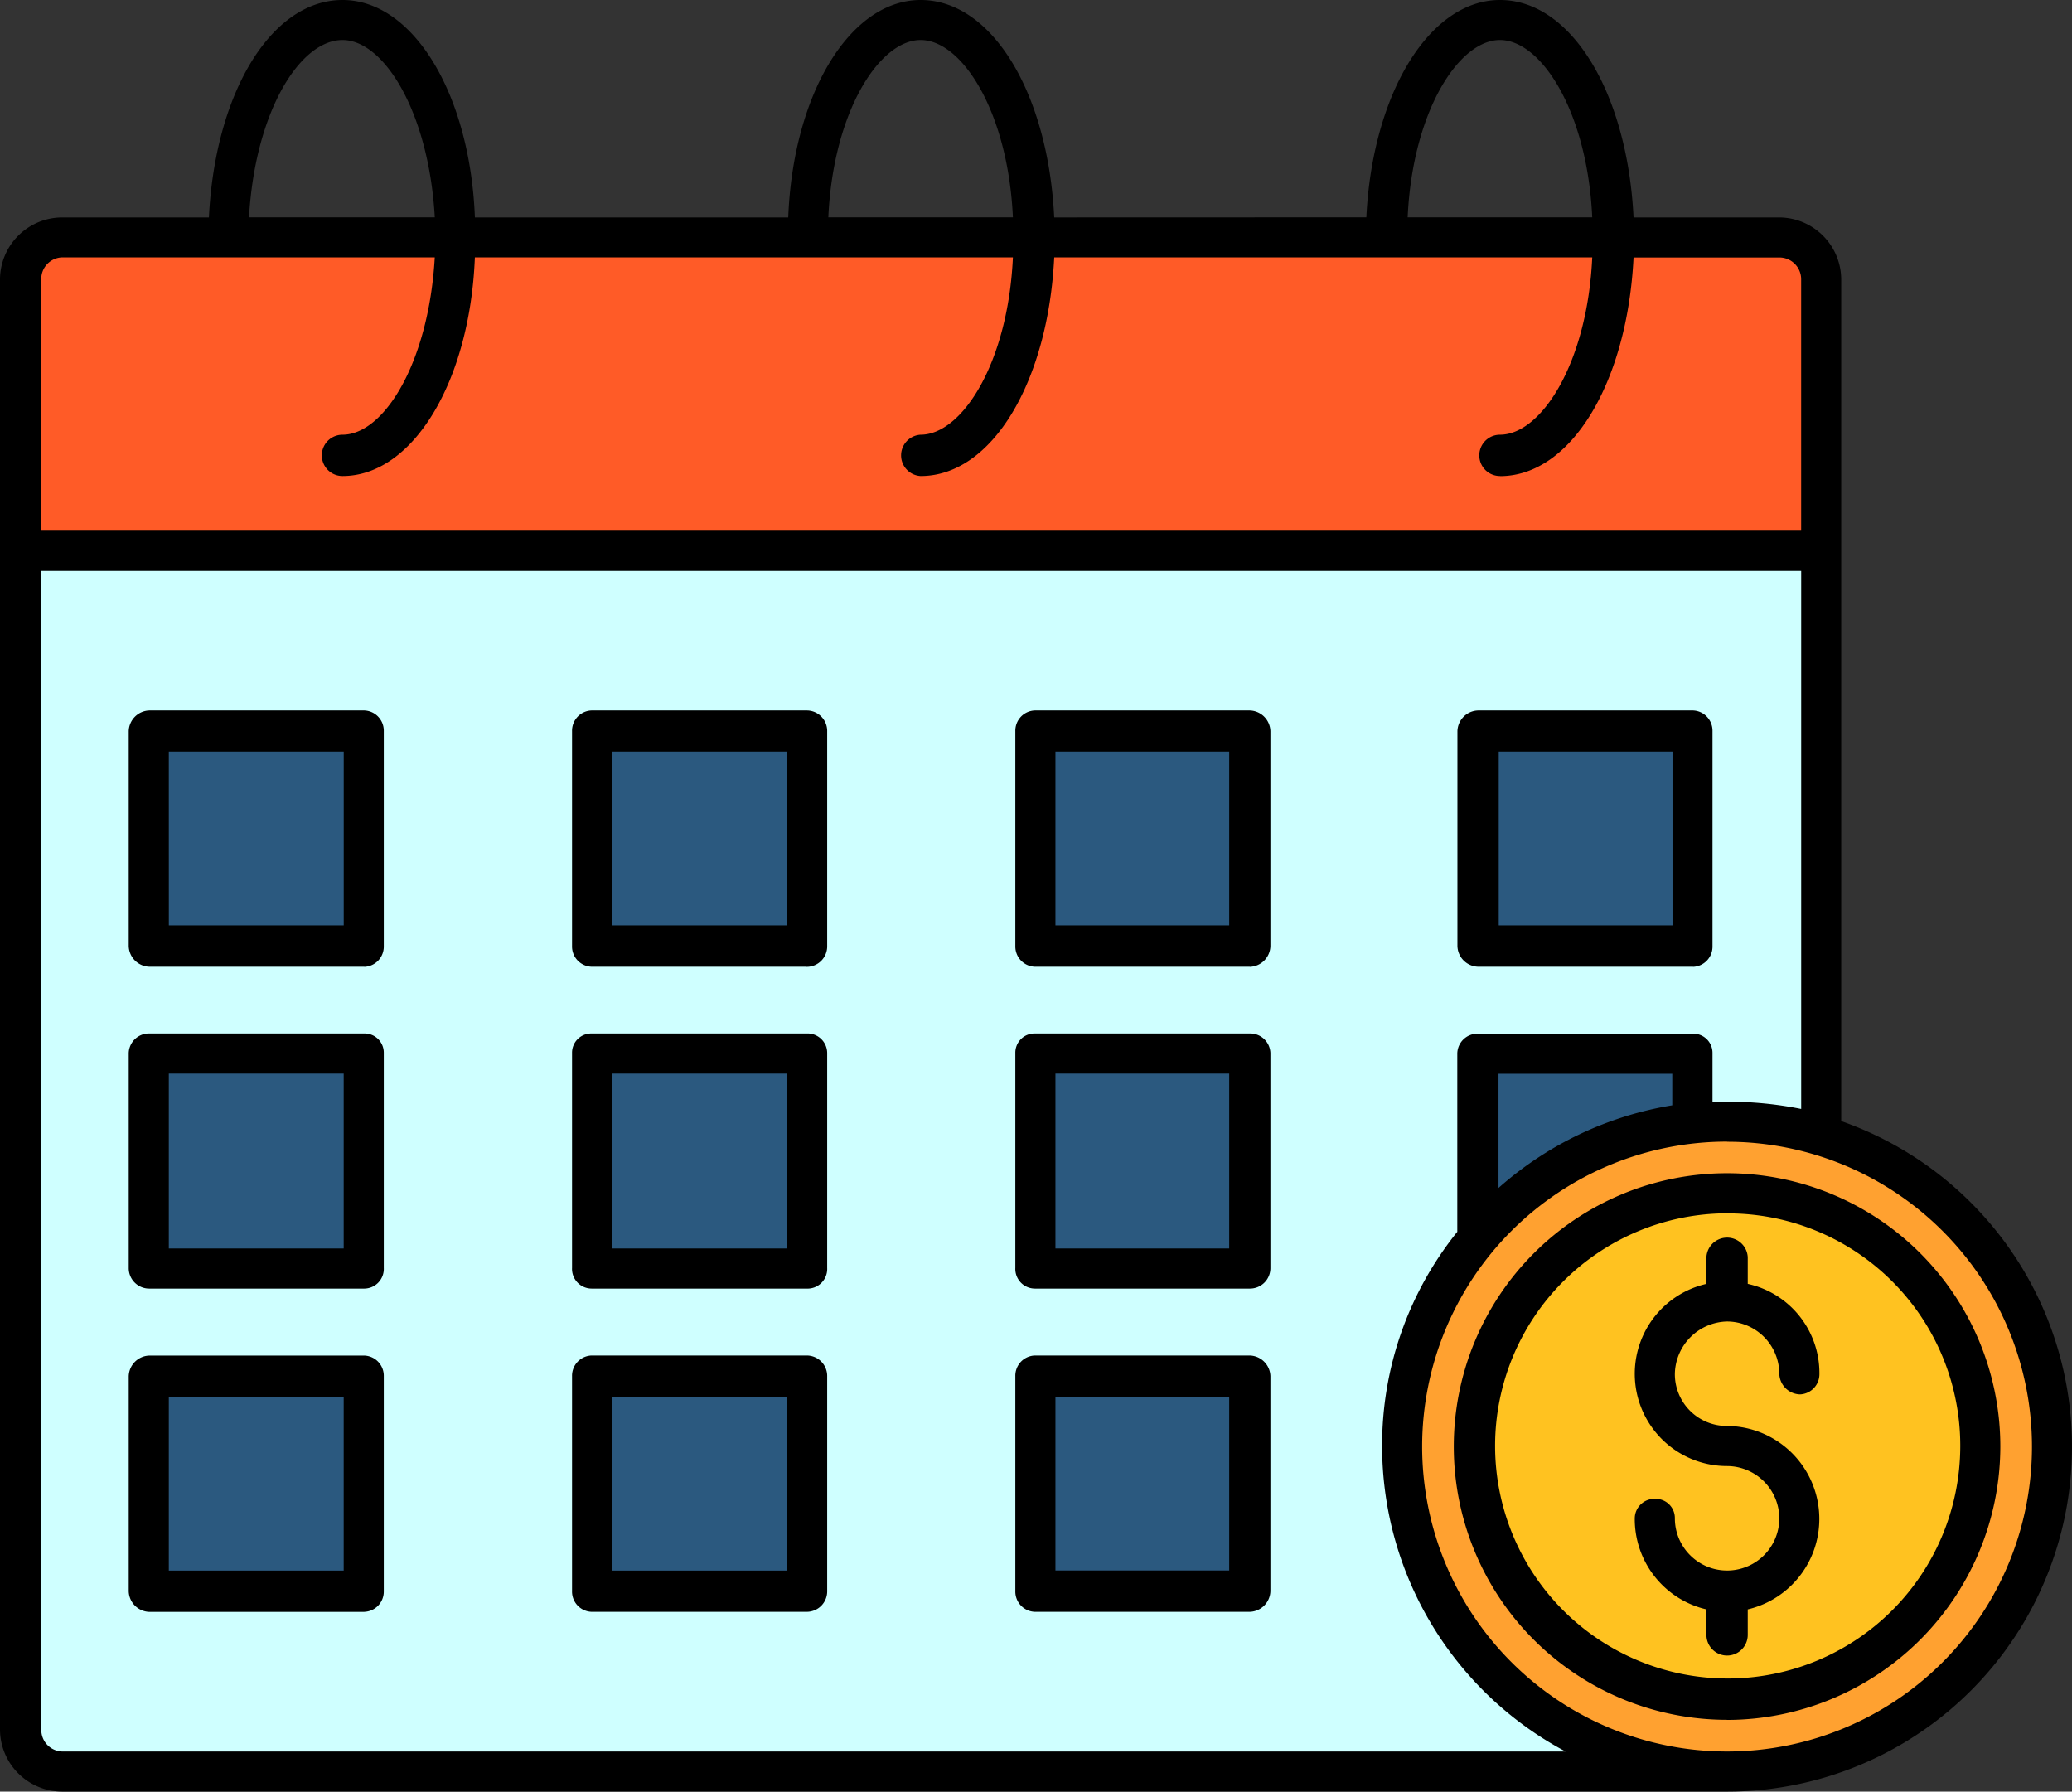 <svg xmlns="http://www.w3.org/2000/svg" width="63.198" height="54.641" viewBox="0 0 63.198 54.641">
  <rect x="0" y="0" width="63.198" height="54.641" fill="#333333" stroke="none"/>
  <g id="Layer_x0020_1" transform="translate(0 -116)">
    <path id="Trazado_889839" data-name="Trazado 889839" d="M63.862,598.859H13.852A1.866,1.866,0,0,1,12,596.97V561H67.27v18.152c0,.222-.111,5.853-.333,9.15l.519-.111c.333,0-3,9.706-3,10.039A.617.617,0,0,1,63.862,598.859Z" transform="translate(-11.555 -428.515)" fill="#cfffff" fill-rule="evenodd"/>
    <path id="Trazado_889840" data-name="Trazado 889840" d="M20,307.928v-8.076A1.858,1.858,0,0,1,21.852,298H72.825a1.882,1.882,0,0,1,1.852,1.852v8.076Z" transform="translate(-19.259 -175.258)" fill="#ff5b27" fill-rule="evenodd"/>
    <g id="Grupo_1108057" data-name="Grupo 1108057" transform="translate(4.519 138.301)">
      <path id="Trazado_889841" data-name="Trazado 889841" d="M128.038,724.557h-5.52a.558.558,0,0,1-.519-.519v-5.52a.53.53,0,0,1,.519-.519h5.52a.506.506,0,0,1,.519.519v5.52A.53.53,0,0,1,128.038,724.557Z" transform="translate(-122 -718)" fill="#2b597f" fill-rule="evenodd"/>
      <path id="Trazado_889842" data-name="Trazado 889842" d="M493.038,724.557h-5.52a.53.53,0,0,1-.519-.519v-5.52a.506.506,0,0,1,.519-.519h5.52a.506.506,0,0,1,.519.519v5.52A.53.53,0,0,1,493.038,724.557Z" transform="translate(-473.479 -718)" fill="#2b597f" fill-rule="evenodd"/>
      <path id="Trazado_889843" data-name="Trazado 889843" d="M858.038,724.557h-5.52a.53.53,0,0,1-.519-.519v-5.52a.506.506,0,0,1,.519-.519h5.52a.506.506,0,0,1,.519.519v5.52A.53.53,0,0,1,858.038,724.557Z" transform="translate(-824.957 -718)" fill="#2b597f" fill-rule="evenodd"/>
      <path id="Trazado_889844" data-name="Trazado 889844" d="M1223,724.557h-5.483a.53.53,0,0,1-.519-.519v-5.52a.506.506,0,0,1,.519-.519H1223a.538.538,0,0,1,.556.519v5.52A.564.564,0,0,1,1223,724.557Z" transform="translate(-1176.436 -718)" fill="#2b597f" fill-rule="evenodd"/>
      <path id="Trazado_889845" data-name="Trazado 889845" d="M128.038,989.557h-5.52a.53.53,0,0,1-.519-.519v-5.52a.53.53,0,0,1,.519-.519h5.52a.506.506,0,0,1,.519.519v5.52A.506.506,0,0,1,128.038,989.557Z" transform="translate(-122 -973.183)" fill="#2b597f" fill-rule="evenodd"/>
      <path id="Trazado_889846" data-name="Trazado 889846" d="M493.038,989.557h-5.52a.506.506,0,0,1-.519-.519v-5.52a.506.506,0,0,1,.519-.519h5.52a.506.506,0,0,1,.519.519v5.52A.506.506,0,0,1,493.038,989.557Z" transform="translate(-473.479 -973.183)" fill="#2b597f" fill-rule="evenodd"/>
      <path id="Trazado_889847" data-name="Trazado 889847" d="M858.038,989.557h-5.52a.506.506,0,0,1-.519-.519v-5.52a.506.506,0,0,1,.519-.519h5.52a.506.506,0,0,1,.519.519v5.52A.506.506,0,0,1,858.038,989.557Z" transform="translate(-824.957 -973.183)" fill="#2b597f" fill-rule="evenodd"/>
      <path id="Trazado_889848" data-name="Trazado 889848" d="M1217.519,986.779a.506.506,0,0,1-.519-.519v-4.742a.506.506,0,0,1,.519-.519H1223a.538.538,0,0,1,.556.519V983.3a.538.538,0,0,1-.556.519.53.53,0,0,1-.519-.519l-4.445,2.964A.53.53,0,0,1,1217.519,986.779Z" transform="translate(-1176.436 -971.257)" fill="#2b597f" fill-rule="evenodd"/>
      <path id="Trazado_889849" data-name="Trazado 889849" d="M128.038,1255.557h-5.52a.558.558,0,0,1-.519-.519v-5.52a.53.53,0,0,1,.519-.519h5.52a.506.506,0,0,1,.519.519v5.52A.53.53,0,0,1,128.038,1255.557Z" transform="translate(-122 -1229.329)" fill="#2b597f" fill-rule="evenodd"/>
      <path id="Trazado_889850" data-name="Trazado 889850" d="M493.038,1255.557h-5.52a.53.53,0,0,1-.519-.519v-5.52a.506.506,0,0,1,.519-.519h5.52a.506.506,0,0,1,.519.519v5.52A.53.53,0,0,1,493.038,1255.557Z" transform="translate(-473.479 -1229.329)" fill="#2b597f" fill-rule="evenodd"/>
      <path id="Trazado_889851" data-name="Trazado 889851" d="M858.038,1255.557h-5.52a.53.53,0,0,1-.519-.519v-5.52a.506.506,0,0,1,.519-.519h5.52a.506.506,0,0,1,.519.519v5.52A.53.53,0,0,1,858.038,1255.557Z" transform="translate(-824.957 -1229.329)" fill="#2b597f" fill-rule="evenodd"/>
    </g>
    <path id="Trazado_889852" data-name="Trazado 889852" d="M1162.965,1057.893a9.946,9.946,0,1,1,9.928-9.965A9.968,9.968,0,0,1,1162.965,1057.893Z" transform="translate(-1110.288 -887.845)" fill="#ffa130" fill-rule="evenodd"/>
    <path id="Trazado_889853" data-name="Trazado 889853" d="M1217.853,1109.744a7.872,7.872,0,1,1,7.854-7.891A7.889,7.889,0,0,1,1217.853,1109.744Z" transform="translate(-1165.176 -941.771)" fill="#ffc220" fill-rule="evenodd"/>
    <path id="Trazado_889854" data-name="Trazado 889854" d="M52.048,165.084a2.828,2.828,0,0,1-2.186-2.778.6.6,0,0,1,.63-.593.585.585,0,0,1,.593.593,1.593,1.593,0,0,0,3.186,0,1.6,1.6,0,0,0-1.593-1.593,2.814,2.814,0,0,1-.63-5.557v-.815a.631.631,0,0,1,1.26,0v.815a2.786,2.786,0,0,1,2.186,2.741.617.617,0,0,1-.593.63.649.649,0,0,1-.63-.63,1.6,1.6,0,0,0-1.593-1.593,1.63,1.63,0,0,0-1.593,1.593,1.581,1.581,0,0,0,1.593,1.593,2.835,2.835,0,0,1,.63,5.594v.778a.63.63,0,1,1-1.26,0Zm-13.929.074H31.562a.617.617,0,0,1-.593-.63v-6.557a.617.617,0,0,1,.593-.63h6.557a.649.649,0,0,1,.63.63v6.557A.649.649,0,0,1,38.119,165.158Zm-5.927-1.26h5.3v-5.3h-5.3Zm-7.594,1.26H18.041a.617.617,0,0,1-.593-.63v-6.557a.617.617,0,0,1,.593-.63H24.6a.624.624,0,0,1,.63.63v6.557A.624.624,0,0,1,24.6,165.158ZM18.67,163.9H24v-5.3H18.67Zm-7.557,1.26H4.556a.649.649,0,0,1-.63-.63v-6.557a.649.649,0,0,1,.63-.63h6.557a.617.617,0,0,1,.593.63v6.557A.617.617,0,0,1,11.113,165.158ZM5.149,163.9h5.334v-5.3H5.149Zm39.3-10.335v-5.446a.617.617,0,0,1,.63-.593H51.64a.585.585,0,0,1,.593.593V149.6h.445a11.4,11.4,0,0,1,2.26.222V133.411H1.26v35.34a.657.657,0,0,0,.63.667H47.75a10.555,10.555,0,0,1-5.594-9.3A10.375,10.375,0,0,1,44.453,153.563Zm6.557-3.853v-.963h-5.3v3.482A10.554,10.554,0,0,1,51.01,149.71ZM38.119,155.3H31.562a.6.6,0,0,1-.593-.63v-6.557a.585.585,0,0,1,.593-.593h6.557a.617.617,0,0,1,.63.593v6.557A.624.624,0,0,1,38.119,155.3Zm-5.927-1.222h5.3v-5.334h-5.3ZM24.6,155.3H18.041a.6.6,0,0,1-.593-.63v-6.557a.585.585,0,0,1,.593-.593H24.6a.6.6,0,0,1,.63.593v6.557A.6.6,0,0,1,24.6,155.3Zm-5.927-1.222H24v-5.334H18.67ZM11.113,155.3H4.556a.624.624,0,0,1-.63-.63v-6.557a.617.617,0,0,1,.63-.593h6.557a.585.585,0,0,1,.593.593v6.557A.6.6,0,0,1,11.113,155.3Zm-5.964-1.222h5.334v-5.334H5.149Zm46.491-8.594H45.083a.649.649,0,0,1-.63-.63V138.3a.649.649,0,0,1,.63-.63H51.64a.617.617,0,0,1,.593.63v6.557A.617.617,0,0,1,51.64,145.487Zm-5.927-1.26h5.3v-5.3h-5.3Zm-7.594,1.26H31.562a.617.617,0,0,1-.593-.63V138.3a.617.617,0,0,1,.593-.63h6.557a.649.649,0,0,1,.63.63v6.557A.649.649,0,0,1,38.119,145.487Zm-5.927-1.26h5.3v-5.3h-5.3Zm-7.594,1.26H18.041a.617.617,0,0,1-.593-.63V138.3a.617.617,0,0,1,.593-.63H24.6a.624.624,0,0,1,.63.63v6.557A.624.624,0,0,1,24.6,145.487Zm-5.927-1.26H24v-5.3H18.67Zm-7.557,1.26H4.556a.649.649,0,0,1-.63-.63V138.3a.649.649,0,0,1,.63-.63h6.557a.617.617,0,0,1,.593.63v6.557A.617.617,0,0,1,11.113,145.487Zm-5.964-1.26h5.334v-5.3H5.149Zm40.6-13.706a.63.63,0,0,1,0-1.26c1.26,0,2.667-2.186,2.815-5.408H32.155c-.185,3.779-1.889,6.668-4.075,6.668a.631.631,0,0,1,0-1.26c1.26,0,2.667-2.186,2.815-5.408H14.484c-.148,3.779-1.889,6.668-4.038,6.668a.63.63,0,0,1,0-1.26c1.26,0,2.63-2.186,2.815-5.408H1.889a.657.657,0,0,0-.63.667v7.668H54.937V124.52a.664.664,0,0,0-.667-.667H49.825C49.64,127.632,47.936,130.521,45.75,130.521Zm2.815-7.89c-.148-3.223-1.556-5.408-2.815-5.408s-2.667,2.186-2.815,5.408Zm-6.89,0C41.86,118.852,43.6,116,45.75,116c2.186,0,3.89,2.852,4.075,6.631H54.27a1.9,1.9,0,0,1,1.889,1.889v25.672a10.521,10.521,0,0,1-3.445,20.449H1.889A1.9,1.9,0,0,1,0,168.751V124.52a1.9,1.9,0,0,1,1.889-1.889H6.372C6.557,118.852,8.261,116,10.447,116c2.149,0,3.89,2.852,4.038,6.631h9.557C24.19,118.852,25.931,116,28.08,116c2.186,0,3.89,2.852,4.075,6.631Zm-10.78,0c-.148-3.223-1.556-5.408-2.815-5.408s-2.667,2.186-2.815,5.408Zm-17.633,0c-.185-3.223-1.556-5.408-2.815-5.408-1.3,0-2.667,2.186-2.852,5.408Zm39.415,45.824a8.335,8.335,0,1,1,8.335-8.335A8.348,8.348,0,0,1,52.677,168.455Zm0-15.448a7.094,7.094,0,1,0,7.113,7.113A7.083,7.083,0,0,0,52.677,153.007Zm0-2.186a9.3,9.3,0,1,0,9.3,9.3A9.3,9.3,0,0,0,52.677,150.822Z" fill-rule="evenodd"/>
  </g>
</svg>
